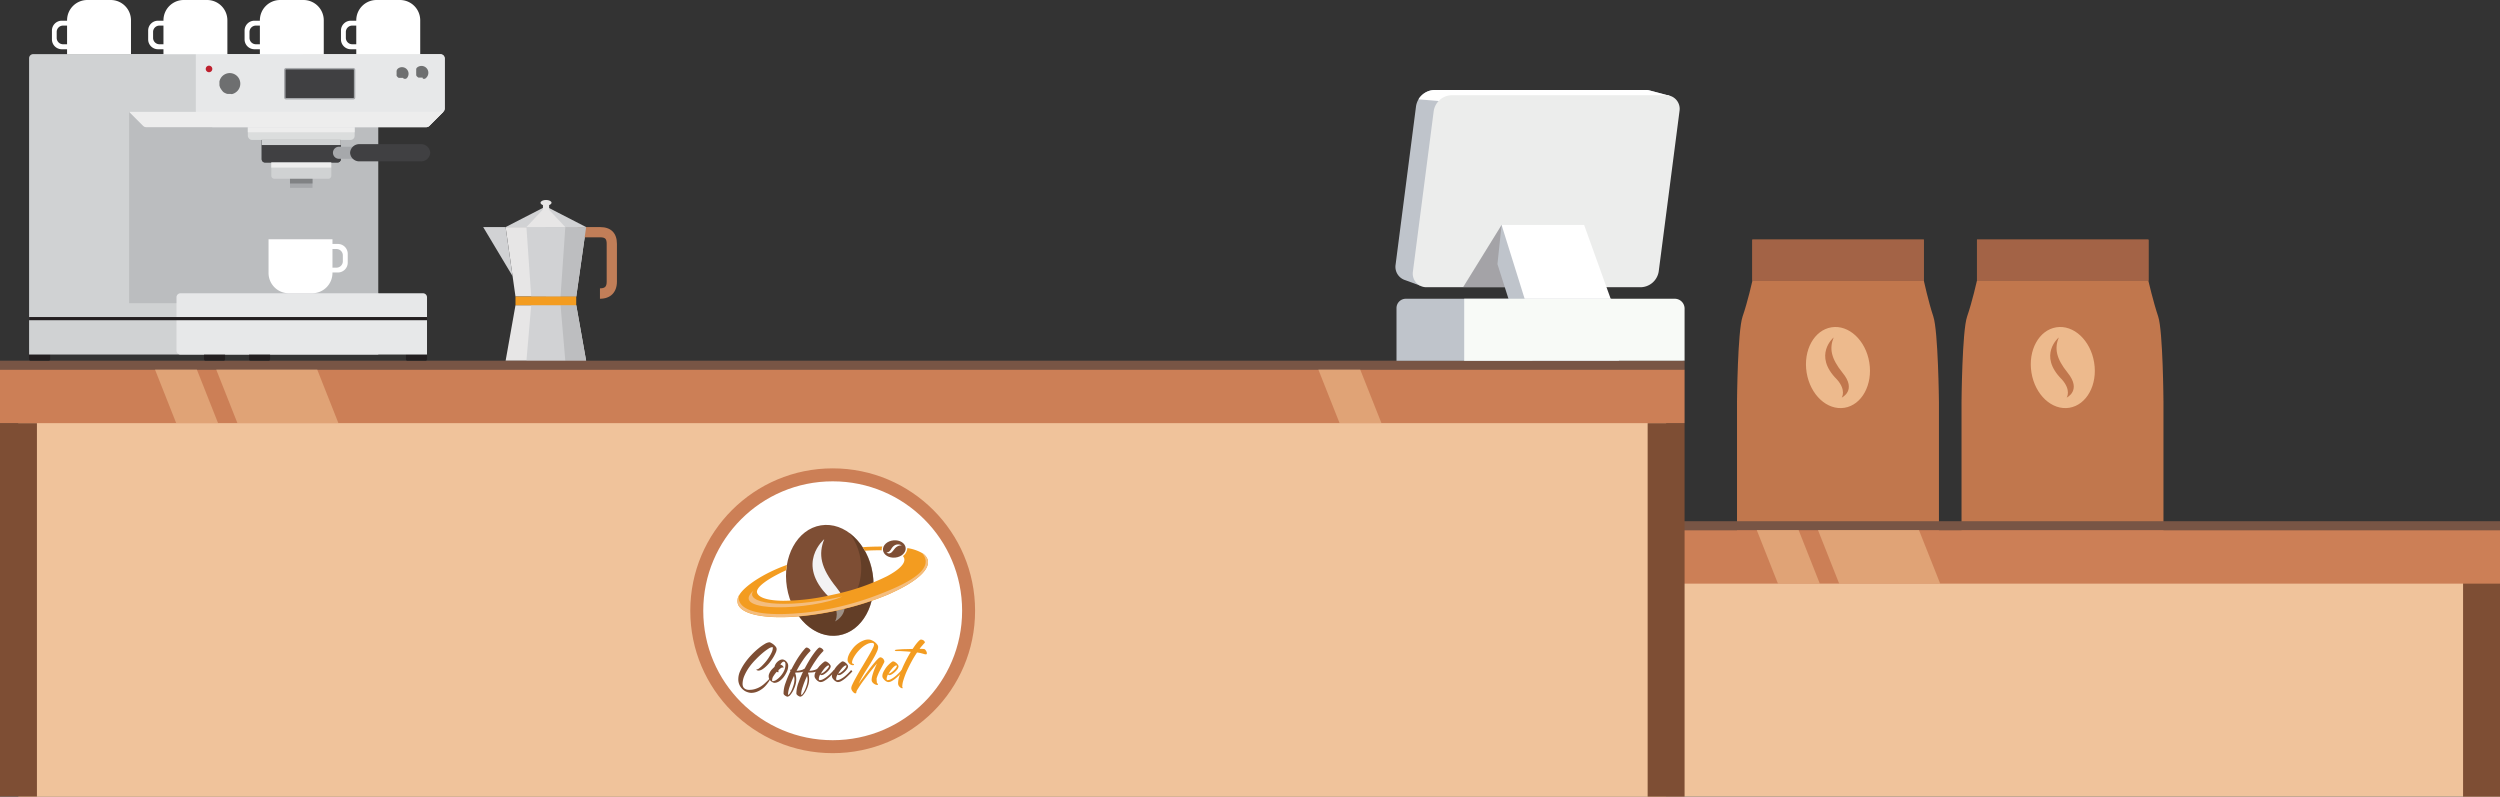 <svg xmlns="http://www.w3.org/2000/svg" viewBox="0 0 761.51 242.64"><rect x="0" y="0" width="761.51" height="242.64" fill="#333333" stroke="none"/><title>Element 6</title><g style="isolation:isolate"><g id="Ebene_2" data-name="Ebene 2"><g id="parts"><path d="M657.39,96.41c-1.48-4.39-3-10.93-3-10.93V73h-52.2V85.48s-1.47,6.54-3,10.93-1.7,26-1.7,26v42h61.51v-42S658.86,100.8,657.39,96.41Z" style="fill:#c1774d"/><path d="M629.72,73H602.23V85.5h52.21V73Z" style="fill:#7e4e34"/><path d="M637.88,110.41c-1.1-6.77-6.26-11.56-11.53-10.71s-8.66,7-7.56,13.8,6.26,11.56,11.53,10.71S639,117.18,637.88,110.41Zm-8.36,10.7s1.48-2.22-1.46-5.53c-7.43-7.39-.95-12.79-.95-12.79-1.37,3.39-.78,6.42,2.71,10.76C634.18,118.94,629.52,121.11,629.52,121.11Z" style="fill:#edba8d"/><path d="M629.72,73H602.23V85.5h52.21V73Z" style="fill:#b26d4f;opacity:0.7"/><path d="M588.9,96.41C587.43,92,586,85.48,586,85.48V73h-52.2V85.48s-1.47,6.54-3,10.93-1.7,26-1.7,26v42h61.51v-42S590.38,100.8,588.9,96.41Z" style="fill:#c1774d"/><path d="M561.23,73H533.75V85.5H586V73Z" style="fill:#7e4e34"/><path d="M569.4,110.41c-1.1-6.77-6.26-11.56-11.53-10.71s-8.66,7-7.56,13.8,6.26,11.56,11.53,10.71S570.49,117.18,569.4,110.41ZM561,121.11s1.48-2.22-1.46-5.53c-7.43-7.39-1-12.79-1-12.79-1.37,3.39-.78,6.42,2.71,10.76C565.7,118.94,561,121.11,561,121.11Z" style="fill:#edba8d"/><path d="M561.23,73H533.75V85.5H586V73Z" style="fill:#b26d4f;opacity:0.7"/><polygon points="175.53 92.97 157.02 92.97 154.01 109.91 178.54 109.91 175.53 92.97" style="fill:#e7e6e6"/><polygon points="157.02 90.33 175.53 90.33 178.54 69.17 154.01 69.17 157.02 90.33" style="fill:#e7e6e6"/><polygon points="166.27 62.86 166.27 62.86 154.01 69.17 178.54 69.17 166.27 62.86" style="fill:#d1d2d4"/><polygon points="166.27 62.86 166.27 62.86 160.35 69.17 172.2 69.17 166.27 62.86" style="fill:#e7e6e6"/><path d="M168,61.76c0-.47-.75-.85-1.68-.85s-1.67.38-1.67.85c0,.3.29.56.73.71v3.06h1.89V62.47C167.66,62.32,168,62.06,168,61.76Z" style="fill:#e7e6e6"/><path d="M182.75,91V87.83c1.53,0,2.05-.52,2.05-2.06V74.29c0-1.55-.45-2-2-2h-6.86V69.17h6.86c3.3,0,5.12,1.82,5.12,5.12V85.77C187.92,89,186,91,182.75,91Z" style="fill:#c17e58"/><polygon points="154.01 69.17 147.18 69.17 156.14 84.13 154.01 69.17" style="fill:#d1d2d4"/><polygon points="178.54 109.91 175.53 92.97 166.28 92.97 166.28 109.91 178.54 109.91" style="fill:#bdbec0"/><polygon points="170.74 92.97 161.81 92.97 160.35 109.91 172.2 109.91 170.74 92.97" style="fill:#d1d2d4"/><polygon points="166.28 69.17 166.28 90.33 175.53 90.33 178.54 69.17 166.28 69.17" style="fill:#bdbec0"/><polygon points="161.81 90.33 170.74 90.33 172.2 69.17 160.35 69.17 161.81 90.33" style="fill:#d1d2d4"/><rect x="157.02" y="90.33" width="18.5" height="2.64" style="fill:#f39c20"/><rect x="507.51" y="166.03" width="254" height="76.61" style="fill:#f0c39b"/><rect x="5.62" y="120.73" width="501.88" height="121.9" style="fill:#f0c39b"/><rect x="5.62" y="120.73" width="501.88" height="121.9" style="fill:#f0c39b"/><rect y="109.87" width="513.13" height="2.72" style="fill:#785545"/><rect x="750.26" y="166.03" width="11.25" height="76.61" style="fill:#7e4e34"/><rect x="507.51" y="161.48" width="254" height="16.3" style="fill:#cc7f56"/><rect x="507.51" y="158.76" width="254" height="2.72" style="fill:#785545"/><rect x="8.86" y="106.07" width="6.42" height="3.79" rx="0.41" ry="0.41" style="fill:#231f20"/><path d="M115.23,89.33H92.89V17.73a1.24,1.24,0,0,0-1.24-1.24H10.11a1.25,1.25,0,0,0-1.25,1.24V108H115.23Z" style="fill:#d0d2d3"/><rect x="62.14" y="106.07" width="6.42" height="3.79" rx="0.41" ry="0.41" style="fill:#231f20"/><rect x="123.65" y="106.07" width="6.42" height="3.79" rx="0.41" ry="0.41" style="fill:#231f20"/><rect x="75.85" y="106.07" width="6.42" height="3.79" rx="0.41" ry="0.41" style="fill:#231f20"/><rect x="39.33" y="33.02" width="75.89" height="59.33" style="fill:#bbbdbf"/><rect x="88.33" y="54.33" width="6.86" height="2.89" style="fill:#a6a8ab"/><polygon points="91.76 53 88.33 53 88.33 53 88.33 55.89 88.33 55.89 91.76 55.89 95.19 55.89 95.19 53 91.76 53" style="fill:#808284"/><rect x="79.72" y="41.59" width="24.08" height="7.9" rx="0.92" ry="0.92" style="fill:#404042"/><path d="M100.88,47.36a.29.29,0,0,0,0-.09.91.91,0,0,0-.9-.73H83.56a.92.92,0,0,0-.92.92v6.07a.93.93,0,0,0,.92.92H100a.92.92,0,0,0,.92-.92V47.46h0Z" style="fill:#d0d2d3"/><rect x="79.72" y="41.59" width="24.08" height="7.9" rx="0.92" ry="0.92" style="fill:#404042"/><rect x="75.49" y="31.94" width="32.54" height="10.68" rx="1.24" ry="1.24" style="fill:#dbdddd"/><rect x="75.49" y="38.75" width="32.54" height="1.55" style="fill:#ededed;mix-blend-mode:multiply"/><rect x="79.72" y="42.63" width="24.08" height="1.55" style="fill:#d0d2d3;mix-blend-mode:multiply"/><rect x="82.64" y="49.5" width="18.24" height="1.55" style="fill:#ededed;mix-blend-mode:multiply"/><path d="M135.13,16.92a1.53,1.53,0,0,0-1-.43H40.38A1.47,1.47,0,0,0,38.9,18V33a1.51,1.51,0,0,0,.43,1l4.24,4.24a1.49,1.49,0,0,0,1,.44h85.22a1.49,1.49,0,0,0,1-.44l4.24-4.24a1.51,1.51,0,0,0,.43-1V18A1.53,1.53,0,0,0,135.13,16.92Z" style="fill:#d0d2d3"/><path d="M135.11,16.92a1.53,1.53,0,0,0-1.05-.43H59.65V34.07l4.24,4.24a1.49,1.49,0,0,0,1,.44h64.88a1.49,1.49,0,0,0,1.05-.44l4.24-4.24a1.47,1.47,0,0,0,.43-1V18A1.48,1.48,0,0,0,135.11,16.92Z" style="fill:#e7e8e9"/><path d="M130.07,90.57V108H55a1.24,1.24,0,0,1-1.24-1.24V90.57A1.23,1.23,0,0,1,55,89.33h73.84A1.23,1.23,0,0,1,130.07,90.57Z" style="fill:#e7e8e9"/><path d="M64.67,21a1,1,0,1,1-1.05-1A1,1,0,0,1,64.67,21Z" style="fill:#be202e"/><path d="M70.61,28.67h0l.29-.07h0l.27-.1h0l.26-.12h0l.25-.15,0,0L72,28h0a3.23,3.23,0,0,0-2-5.74,3.24,3.24,0,0,0-2.7,1.45v0l-.15.26v0a2.1,2.1,0,0,0-.13.26v0c0,.09-.07.19-.1.28v0a2.45,2.45,0,0,0-.08.29h0a2.72,2.72,0,0,0,0,.3h0c0,.1,0,.21,0,.31s0,.2,0,.3h0c0,.1,0,.2,0,.3h0a2.45,2.45,0,0,0,.08.29h0a2.31,2.31,0,0,0,.1.28v0c0,.09.08.18.13.27v0l.15.26h0a2.48,2.48,0,0,0,.19.26h0A3.48,3.48,0,0,0,68,28h0a2,2,0,0,0,.25.18l0,0,.26.15h0c.09,0,.17.09.26.12h0l.27.1h0l.29.07h0l.3,0h.62Z" style="fill:#6e6f70"/><path d="M128.82,24l.08,0,.11,0,.08,0,.1,0,.07,0,.11,0,.06,0,.11-.07,0,0,.12-.09,0,0,.12-.11h0A2,2,0,0,0,127,20.61h0a.08.08,0,0,1,0,0l-.09.11-.07.09,0,.07-.06.1,0,.06a1.17,1.17,0,0,1,0,.11l0,.07a.49.49,0,0,0,0,.11l0,.07,0,.13s0,0,0,.06a.9.9,0,0,0,0,.16v0a1.34,1.34,0,0,0,0,.4v0a1.1,1.1,0,0,0,0,.16s0,0,0,.06l0,.13,0,.07a.76.76,0,0,0,0,.11l0,.07a1.17,1.17,0,0,1,0,.11l0,.06.06.1,0,.06a.36.36,0,0,0,.07.1l.06.07.07.07.07.06a.46.46,0,0,0,.07.07l.09.07.07.05.1.06.07,0,.09,0,.09,0,.09,0,.09,0,.1,0,.09,0,.12,0h.53Z" style="fill:#6e6f70"/><path d="M123,24l.09,0,.1,0,.08,0,.1,0,.08,0,.1,0,.06,0,.11-.06,0,0,.1-.08.05,0,.1-.1h0a2,2,0,0,0-2.82-2.82h0l0,0-.1.12-.06.08-.06.08-.05.08,0,.08a663960693773.33,663960693773.33,0,0,1-.08.18l0,.09a.3.3,0,0,0,0,.1s0,.05,0,.08l0,.11s0,.05,0,.08,0,.07,0,.11V22a.43.43,0,0,1,0,.05.43.43,0,0,0,0,.05v.15s0,.07,0,.1,0,.06,0,.09l0,.11s0,.05,0,.08a.3.3,0,0,0,0,.1l0,.09a.36.36,0,0,0,0,.09.3.3,0,0,0,0,.08.22.22,0,0,0,0,.08l.05.09.06.08.06.08a.3.3,0,0,0,.08.08l.05.06a.46.46,0,0,0,.07.07l.07.06.1.08.06,0,.1.06.07,0,.1,0,.07,0,.11,0,.08,0,.11,0,.08,0,.13,0h.53Z" style="fill:#6e6f70"/><rect x="86.75" y="20.92" width="21.26" height="9.16" rx="0.41" ry="0.41" style="fill:#404042"/><path d="M107.6,20.7H87.17a.64.64,0,0,0-.64.63v8.33a.64.64,0,0,0,.64.64H107.6a.64.64,0,0,0,.63-.64V21.33A.63.63,0,0,0,107.6,20.7Zm0,9.16H87.17a.2.2,0,0,1-.2-.2V21.33a.2.2,0,0,1,.2-.19H107.6a.2.2,0,0,1,.19.19v8.33A.2.2,0,0,1,107.6,29.86Z" style="fill:#a6a8ab"/><path d="M43.57,38.31a1.49,1.49,0,0,0,1,.44h85.2a1.49,1.49,0,0,0,1.05-.44l4.24-4.24H39.33Z" style="fill:#ededed;mix-blend-mode:multiply"/><rect x="8.86" y="96.57" width="121.21" height="0.97" style="fill:#231f20"/><path d="M109.49,48.37h-6.23a1.84,1.84,0,0,1-1.84-1.84h0a1.84,1.84,0,0,1,1.84-1.84h6.23Z" style="fill:#a6a8ab"/><path d="M128.11,49.15H109.57a2.78,2.78,0,0,1-2.93-2.62h0a2.78,2.78,0,0,1,2.93-2.62h18.54a2.79,2.79,0,0,1,2.94,2.62h0A2.79,2.79,0,0,1,128.11,49.15Z" style="fill:#404042"/><path d="M101.27,83.15V83h1.65a3,3,0,0,0,3-3V77.31a3,3,0,0,0-3-3h-1.65V73s0-.08,0-.11H81.8s0,.07,0,.11v10.2A6.19,6.19,0,0,0,88,89.33h7.1A6.19,6.19,0,0,0,101.27,83.15Zm3.16-3.56a1.94,1.94,0,0,1-1.94,1.94h-1.22V75.85h1.22a1.94,1.94,0,0,1,1.94,1.94Z" style="fill:#fff"/><path d="M108.52,6.18v.13h-1.66a3,3,0,0,0-3,3V12a3,3,0,0,0,3,3h1.66v1.53H128s0-.07,0-.11V6.18A6.18,6.18,0,0,0,121.81,0H114.7A6.18,6.18,0,0,0,108.52,6.18Zm-3.17,3.55a1.93,1.93,0,0,1,1.94-1.93h1.23v5.68h-1.23a1.94,1.94,0,0,1-1.94-1.94Z" style="fill:#fff"/><path d="M79.16,6.18v.13H77.5a3,3,0,0,0-3,3V12a3,3,0,0,0,3,3h1.66v1.53H98.62s0-.07,0-.11V6.18A6.19,6.19,0,0,0,92.44,0h-7.1A6.18,6.18,0,0,0,79.16,6.18ZM76,9.73A1.93,1.93,0,0,1,77.93,7.8h1.23v5.68H77.93A1.94,1.94,0,0,1,76,11.54Z" style="fill:#fff"/><path d="M49.79,6.18v.13H48.13a3,3,0,0,0-3,3V12a3,3,0,0,0,3,3h1.66v1.42s0,.07,0,.11H69.26V6.18A6.18,6.18,0,0,0,63.08,0H56A6.18,6.18,0,0,0,49.79,6.18ZM46.63,9.73A1.93,1.93,0,0,1,48.57,7.8h1.22v5.68H48.57a1.94,1.94,0,0,1-1.94-1.94Z" style="fill:#fff"/><path d="M20.43,6.18v.13H18.77a3,3,0,0,0-2.95,3V12a3,3,0,0,0,2.95,3h1.66v1.42s0,.07,0,.11H39.9V6.18A6.18,6.18,0,0,0,33.72,0H26.61A6.18,6.18,0,0,0,20.43,6.18ZM17.27,9.73A1.92,1.92,0,0,1,19.2,7.8h1.23v5.68H19.2a1.93,1.93,0,0,1-1.93-1.94Z" style="fill:#fff"/><path d="M463.87,34.73l20.89,9.35,2.8,5.64,21.15-1.46a8.22,8.22,0,0,0-2.79-1.69s2-10.91,1.57-14Z" style="fill:#81808a"/><path d="M425.1,80.63l6.23-48.27A5.85,5.85,0,0,1,437,27.41h64.39a4.81,4.81,0,0,1,.77.06l0,0,6.3,1.67.17,7.93L506,33.4l-.81-.18-9.51,47.46a6.38,6.38,0,0,1-6,4.9H434.28L432.57,87l-4.52-1.66A4.25,4.25,0,0,1,425.1,80.63Z" style="fill:#bfc4cb"/><path d="M432.08,30.26A5.87,5.87,0,0,1,437,27.41h64.39a4.81,4.81,0,0,1,.77.06l0,0,6.3,1.67.17,7.93L506,33.4l-.81-.18-1.49,7.44c-10.28-.51-23.69-1.06-24.48-.8-1.27.42-41-9.11-41-9.11Z" style="fill:#fff"/><path d="M430.38,82.69a4.15,4.15,0,0,0,4.22,4.8h65.19a5.67,5.67,0,0,0,5.46-4.8l6.34-48.89a4.16,4.16,0,0,0-4.22-4.8H442.18a5.67,5.67,0,0,0-5.46,4.8Z" style="fill:#ecedec"/><g style="opacity:0.5"><polygon points="457.39 68.52 468.6 72.52 467.42 87.49 445.66 87.49 457.39 68.52" style="fill:#5c5a62"/></g><polygon points="456.13 80.45 460.94 95.59 490.7 95.59 480.97 69.12 457.39 68.52 456.13 80.45" style="fill:#bfc4cb"/><polygon points="457.39 68.52 465.75 95.3 492.16 95.3 482.53 68.52 457.39 68.52" style="fill:#fff"/><path d="M493.14,109.87V93.8A2.84,2.84,0,0,0,490.32,91H428.21a2.84,2.84,0,0,0-2.83,2.83v16.07Z" style="fill:#bfc4cb"/><path d="M513.13,109.87v-16A3,3,0,0,0,510.19,91H446v18.9Z" style="fill:#f8faf7"/><rect y="128.88" width="11.25" height="113.75" style="fill:#7e4e34"/><polyline points="513.13 128.88 501.88 128.88 501.88 242.64 513.13 242.64 513.13 128.88" style="fill:#7e4e34"/><rect y="112.59" width="513.13" height="16.3" style="fill:#cc7f56"/><polygon points="72.32 128.88 103.08 128.88 96.63 112.58 65.87 112.58 72.32 128.88" style="fill:#edba8d;opacity:0.6"/><polygon points="53.67 128.88 66.42 128.88 59.97 112.58 47.22 112.58 53.67 128.88" style="fill:#edba8d;opacity:0.6"/><polygon points="408.04 128.88 420.79 128.88 414.33 112.58 401.58 112.58 408.04 128.88" style="fill:#edba8d;opacity:0.6"/><polygon points="560.22 177.77 590.99 177.77 584.53 161.47 553.77 161.47 560.22 177.77" style="fill:#edba8d;opacity:0.6"/><polygon points="541.57 177.77 554.32 177.77 547.87 161.47 535.12 161.47 541.57 177.77" style="fill:#edba8d;opacity:0.6"/><circle cx="253.64" cy="186.04" r="41.4" style="fill:#fff;stroke:#cc7f56;stroke-miterlimit:10;stroke-width:3.951px"/><ellipse cx="252.75" cy="176.77" rx="13.22" ry="16.97" transform="translate(-25.01 42.69) rotate(-9.2)" style="fill:#7e4e34"/><path d="M254.36,189.29s6.38-3,.42-10.35c-4.78-5.93-5.58-10.07-3.71-14.7,0,0-8.85,7.38,1.31,17.48C256.39,186.25,254.36,189.29,254.36,189.29Z" style="fill:#f3f2f3"/><path d="M255.39,193.54c7.21-1.11,11.89-9.5,10.44-18.76a19,19,0,0,0-7.14-12.48,17.73,17.73,0,0,1,3.37,13.85c-.78,5-4.07,8.81-8.36,9.89a25.69,25.69,0,0,1-9.92.5,7.43,7.43,0,0,1-1.47-.4C245.3,191.24,250.3,194.31,255.39,193.54Z" style="fill:#492e1b;opacity:0.5;isolation:isolate"/><path d="M282.53,170.36a3.93,3.93,0,0,0-1.72-1.94h0a12.81,12.81,0,0,0-4.44-1.47,3.17,3.17,0,0,1-1.33,2.42,2.12,2.12,0,0,1,.36.64c.52,1.55-1.49,3.53-5.17,5.49a66.72,66.72,0,0,1-15.29,5.38l-2.58.57A67.38,67.38,0,0,1,238.51,183c-4.39-.06-7.37-.87-7.89-2.42s2.88-4.16,8.87-6.9l.2-1.6c-7.21,2.56-13,6.54-14.49,9.15h0a3.32,3.32,0,0,0-.42,2.77c1.1,3.19,8.15,4.52,17.62,3.84a90.44,90.44,0,0,0,14.17-2.23A88,88,0,0,0,270,181.31c.7-.29,1.38-.59,2-.9C279.3,177.06,283.54,173.29,282.53,170.36Z" style="fill:#f39c20"/><path d="M268.6,167.63a1.85,1.85,0,0,1,.19-1.15c-1.93,0-4.11.05-6,.19l.67,1.09C265.3,167.63,267.25,167.6,268.6,167.63Z" style="fill:#f39c20"/><path d="M282.53,170.36a3.93,3.93,0,0,0-1.72-1.94c3.94,4.45-2.68,8.64-12.44,12.4a89.6,89.6,0,0,1-22.74,5.74c-23.39,2.48-20.54-5.19-20.46-5.37a3.31,3.31,0,0,0-.42,2.76c1.1,3.2,8.15,4.53,17.62,3.85a91.34,91.34,0,0,0,14.16-2.24A88.9,88.9,0,0,0,270,181.3c.7-.3,1.38-.59,2-.9C279.3,177.06,283.54,173.29,282.53,170.36Z" style="fill:#f4bd7e"/><path id="_Pfad_" data-name=" Pfad " d="M229.58,179.85c-8.18,7.08,18.27,6,27,1.84C237.73,185.87,226.52,183.58,229.58,179.85Z" style="fill:#f4bd7e"/><ellipse cx="272.41" cy="167.22" rx="3.47" ry="2.64" transform="translate(-14.67 26.68) rotate(-5.46)" style="fill:#7e4e34"/><path d="M270,168.25s1,1,2.05-.52c.88-1.26,1.64-1.66,2.66-1.59,0,0-2-1.25-3.35,1.27-.65,1.06-1.36.84-1.36.84Z" style="fill:#fff"/><path d="M231.05,204.27a1,1,0,0,1-.34-.06.67.67,0,0,1-.25-.13c-.06,0-.08-.09-.06-.12s.06-.06.17-.06a1.31,1.31,0,0,0,.68-.34,7.58,7.58,0,0,0,1-.89c.36-.37.73-.77,1.11-1.24a14.28,14.28,0,0,0,1-1.43,10.74,10.74,0,0,0,.76-1.42,3.5,3.5,0,0,0,.29-1.26c0-.14-.07-.2-.21-.2a2.64,2.64,0,0,0-1.14.48,16.39,16.39,0,0,0-1.78,1.32,27.68,27.68,0,0,0-2.06,1.94,19.08,19.08,0,0,0-2,2.35,14.58,14.58,0,0,0-1.45,2.55,6.5,6.5,0,0,0-.58,2.53,2.59,2.59,0,0,0,.09.68,1.5,1.5,0,0,0,.33.59,2.09,2.09,0,0,0,.64.42,2.58,2.58,0,0,0,1,.15,5.72,5.72,0,0,0,1.92-.31,7.26,7.26,0,0,0,1.6-.74,8.4,8.4,0,0,0,1.27-1c.37-.34.68-.63.93-.9l.56-.59c.12-.14.18-.14.18,0a1.33,1.33,0,0,1-.18.45,6.58,6.58,0,0,1-.55.86,9.62,9.62,0,0,1-.85,1.06,6.24,6.24,0,0,1-1.16,1,6.42,6.42,0,0,1-1.46.78,4.93,4.93,0,0,1-1.71.31,3.77,3.77,0,0,1-1.11-.22,3.7,3.7,0,0,1-1.29-.71,4.07,4.07,0,0,1-1.51-3.32,5.89,5.89,0,0,1,.56-2.37,15.7,15.7,0,0,1,1.45-2.52,21,21,0,0,1,1.95-2.37,22.51,22.51,0,0,1,2.14-2,15.31,15.31,0,0,1,1.95-1.38,3.33,3.33,0,0,1,1.43-.53,1.39,1.39,0,0,1,.5.19,4.46,4.46,0,0,1,.74.48,4.31,4.31,0,0,1,.67.68,1.2,1.2,0,0,1,.29.78,2.85,2.85,0,0,1-.26,1,12.8,12.8,0,0,1-.68,1.33,15.1,15.1,0,0,1-1,1.47,9.65,9.65,0,0,1-1.2,1.35,7.55,7.55,0,0,1-1.27,1A2.45,2.45,0,0,1,231.05,204.27Z" style="fill:#7e4e34"/><path d="M235.92,208a1.29,1.29,0,0,1-.5-.14,2.09,2.09,0,0,1-.59-.39,2,2,0,0,1-.49-.62,1.72,1.72,0,0,1-.2-.83,1.9,1.9,0,0,1,.15-.78,4.19,4.19,0,0,1,.39-.76,4.92,4.92,0,0,1,.57-.71c.22-.22.44-.44.67-.64a2.77,2.77,0,0,1,.26-.73,3.28,3.28,0,0,1,1.31-1.3,1.75,1.75,0,0,1,.93-.22,1.45,1.45,0,0,1,.45.13,1.79,1.79,0,0,1,.54.37,2.4,2.4,0,0,1,.48.62,1.64,1.64,0,0,1,.2.87,4.19,4.19,0,0,1-.4,1.7,9,9,0,0,1-1,1.68,6,6,0,0,1-1.34,1.27A2.85,2.85,0,0,1,235.92,208Zm-.33-.54a2,2,0,0,0,.93-.4,6.37,6.37,0,0,0,1.23-1.09,7.28,7.28,0,0,0,1.06-1.58,4.32,4.32,0,0,0,.44-1.91,2.09,2.09,0,0,0,0-.25,1,1,0,0,0-.06-.31.66.66,0,0,0-.16-.26.46.46,0,0,0-.31-.13.78.78,0,0,0-.49.25,2.45,2.45,0,0,0-.53.67,1.36,1.36,0,0,1,.53.22.92.92,0,0,1,.31.31,1,1,0,0,1,.12.28c0,.07,0,.12-.06.12a.1.1,0,0,1-.08-.05s-.09,0-.22,0a1,1,0,0,0-.49.21c-.24.19-.47.38-.69.59v.17a1,1,0,0,0,0,.24.4.4,0,0,1,0,.15c0,.06,0,.09-.15.08a1,1,0,0,1-.36-.16,9.45,9.45,0,0,0-1,1.32,2.18,2.18,0,0,0-.41,1.18,1.09,1.09,0,0,0,0,.25c0,.09.12.14.27.14Z" style="fill:#7e4e34"/><path d="M245.68,197.24a1.22,1.22,0,0,1,.45.13,1.88,1.88,0,0,1,.43.31.92.92,0,0,1,.26.35.23.23,0,0,1,0,.3,18.81,18.81,0,0,0-2.23,2.74,33.81,33.81,0,0,0-1.95,3.26,5.59,5.59,0,0,0,1.56-.25,3.78,3.78,0,0,0,1.38-.71c.14-.09.2-.17.2-.22a.2.2,0,0,1,.08-.15s.09,0,.11.06a.63.63,0,0,1,0,.31,1.24,1.24,0,0,1-.11.42.8.8,0,0,1-.28.37,2.69,2.69,0,0,1-.65.34,4.71,4.71,0,0,1-.91.25,7.9,7.9,0,0,1-1.68.09.39.39,0,0,0-.06.13.45.45,0,0,1-.06.12,3.34,3.34,0,0,1,.21.68,5.82,5.82,0,0,1,.11,1.18,6,6,0,0,1-.26,1.74,9.94,9.94,0,0,1-.67,1.66,7.11,7.11,0,0,1-.83,1.27,1.6,1.6,0,0,1-.81.58h-.09a.75.75,0,0,1-.36-.1,2,2,0,0,1-.4-.23,1.64,1.64,0,0,1-.33-.31.52.52,0,0,1-.12-.34,9.25,9.25,0,0,1,.62-3.21,32,32,0,0,1,1.52-3.63.53.53,0,0,1-.17-.25c0-.06.12-.14.43-.23.45-.89.91-1.72,1.38-2.52a24.56,24.56,0,0,1,1.37-2.09,15.55,15.55,0,0,1,1.13-1.44C245.29,197.43,245.52,197.24,245.68,197.24ZM242,207a4.11,4.11,0,0,0-.15-1.1,25.74,25.74,0,0,0-1.34,3.31,7.82,7.82,0,0,0-.48,2.31.5.5,0,0,0,0,.17,1.14,1.14,0,0,0,.57-.5,6.15,6.15,0,0,0,.64-1.15,13.3,13.3,0,0,0,.52-1.5A6.73,6.73,0,0,0,242,207Z" style="fill:#7e4e34"/><path d="M249.63,197.24a1.17,1.17,0,0,1,.45.13,1.94,1.94,0,0,1,.44.31,1,1,0,0,1,.26.35.24.24,0,0,1,0,.3,18.18,18.18,0,0,0-2.23,2.74,33.91,33.91,0,0,0-2,3.26,5.6,5.6,0,0,0,1.57-.25,3.94,3.94,0,0,0,1.38-.71c.14-.09.2-.17.2-.22a.18.18,0,0,1,.08-.15s.09,0,.11.06a.78.78,0,0,1,0,.31,1.53,1.53,0,0,1-.11.42.87.87,0,0,1-.28.37,2.69,2.69,0,0,1-.65.34,5,5,0,0,1-.92.25,7.8,7.8,0,0,1-1.67.09.4.4,0,0,0-.07.13.27.27,0,0,1-.06.12,3.37,3.37,0,0,1,.22.68,5.82,5.82,0,0,1,.11,1.18,5.7,5.7,0,0,1-.27,1.74,10.83,10.83,0,0,1-.66,1.66,6.66,6.66,0,0,1-.84,1.27,1.56,1.56,0,0,1-.81.58h-.09a.78.78,0,0,1-.36-.1,2,2,0,0,1-.4-.23,2.42,2.42,0,0,1-.33-.31.58.58,0,0,1-.12-.34,9.49,9.49,0,0,1,.62-3.21,36.11,36.11,0,0,1,1.52-3.63.53.53,0,0,1-.17-.25c0-.06.12-.14.44-.23.44-.89.91-1.72,1.38-2.52a24.63,24.63,0,0,1,1.36-2.09c.36-.5.73-1,1.13-1.44S249.49,197.24,249.63,197.24ZM246,207a3.75,3.75,0,0,0-.16-1.1,27.22,27.22,0,0,0-1.33,3.31,7.5,7.5,0,0,0-.48,2.31,1,1,0,0,0,0,.17,1.11,1.11,0,0,0,.58-.5,6.73,6.73,0,0,0,.63-1.15,13.35,13.35,0,0,0,.53-1.5A6.73,6.73,0,0,0,246,207Z" style="fill:#7e4e34"/><path d="M254.35,204.49a13.43,13.43,0,0,1-.95,1,14.83,14.83,0,0,1-1.16,1.09,8,8,0,0,1-1.21.85,2.29,2.29,0,0,1-1.1.34,1.36,1.36,0,0,1-.55-.17,2.48,2.48,0,0,1-.59-.43,3.79,3.79,0,0,1-.48-.58,1.34,1.34,0,0,1-.2-.63,2.59,2.59,0,0,1,.2-1,6.58,6.58,0,0,1,.53-1,8.38,8.38,0,0,1,.71-1c.27-.29.52-.54.76-.77s.42-.36.64-.53a1,1,0,0,1,.39-.2,1.15,1.15,0,0,1,.57.17,2.44,2.44,0,0,1,.54.4,2.28,2.28,0,0,1,.42.5.77.77,0,0,1,.17.43,1.75,1.75,0,0,1-.31.83,5.15,5.15,0,0,1-.76.86,5.52,5.52,0,0,1-.91.7,1.63,1.63,0,0,1-.79.3.43.43,0,0,1-.25-.07.59.59,0,0,1-.2-.15,5.6,5.6,0,0,0-.3.71,3.22,3.22,0,0,0-.11.62.55.55,0,0,0,.07.31.18.18,0,0,0,.15.11,2.44,2.44,0,0,0,1.12-.31,7.72,7.72,0,0,0,1.18-.77,11.65,11.65,0,0,0,1.11-1c.36-.35.67-.68.92-1Zm-2-1.79a.91.91,0,0,0-.5.22,4.19,4.19,0,0,0-.62.57c-.23.27-.43.53-.63.81s-.41.61-.58.92a2.68,2.68,0,0,0,1-.52,5.63,5.63,0,0,0,.91-.85,2.86,2.86,0,0,0,.56-.81C252.56,202.81,252.52,202.7,252.33,202.7Z" style="fill:#7e4e34"/><path d="M259.64,204.49a13.43,13.43,0,0,1-.95,1,14.83,14.83,0,0,1-1.16,1.09,8.49,8.49,0,0,1-1.21.85,2.29,2.29,0,0,1-1.1.34,1.36,1.36,0,0,1-.55-.17,2.48,2.48,0,0,1-.59-.43,3.79,3.79,0,0,1-.48-.58,1.34,1.34,0,0,1-.2-.63,2.59,2.59,0,0,1,.2-1,6.58,6.58,0,0,1,.53-1,8.38,8.38,0,0,1,.71-1c.27-.29.52-.54.76-.77s.42-.36.64-.53a1,1,0,0,1,.39-.2,1.15,1.15,0,0,1,.57.17,2.44,2.44,0,0,1,.54.4,2.28,2.28,0,0,1,.42.5.77.77,0,0,1,.17.43,1.75,1.75,0,0,1-.31.83,5.15,5.15,0,0,1-.76.86,5.52,5.52,0,0,1-.91.7,1.63,1.63,0,0,1-.79.3.43.43,0,0,1-.25-.07.59.59,0,0,1-.2-.15,5.6,5.6,0,0,0-.3.71,3.22,3.22,0,0,0-.11.62.55.55,0,0,0,.07.31.18.18,0,0,0,.15.11,2.44,2.44,0,0,0,1.12-.31,8.24,8.24,0,0,0,1.18-.77,13,13,0,0,0,1.11-1c.36-.35.67-.68.92-1Zm-2-1.79a.91.91,0,0,0-.5.22,3.75,3.75,0,0,0-.62.57c-.23.27-.44.53-.64.81s-.4.61-.57.92a2.64,2.64,0,0,0,1-.52,5.69,5.69,0,0,0,.92-.85,2.83,2.83,0,0,0,.55-.81c.11-.23.08-.34-.1-.34Z" style="fill:#7e4e34"/><path d="M267.08,207.71a.85.85,0,0,0,.06.36.25.25,0,0,0,.13.12l.12.08a.22.22,0,0,1,.06.17c0,.14-.1.2-.31.19a1.88,1.88,0,0,1-.66-.2,2.28,2.28,0,0,1-.67-.53,1.2,1.2,0,0,1-.31-.81,5.4,5.4,0,0,1,.14-1c.09-.39.22-.81.37-1.28s.33-.91.53-1.38.39-.91.59-1.32c-.34.41-.75.87-1.18,1.42s-.9,1.11-1.37,1.72l-1.36,1.8c-.45.59-.85,1.16-1.19,1.67s-.64,1-.86,1.34a2.14,2.14,0,0,0-.32.74c0,.26-.08.39-.25.4a.78.78,0,0,1-.53-.21,3.11,3.11,0,0,1-.53-.62,1.55,1.55,0,0,1-.24-.78,2.68,2.68,0,0,1,.29-1c.2-.45.47-1,.79-1.58s.7-1.27,1.12-2,.84-1.43,1.27-2.14.85-1.44,1.27-2.14.79-1.35,1.12-1.94.59-1.1.79-1.52a2.47,2.47,0,0,0,.29-.91.44.44,0,0,0-.15-.39.78.78,0,0,0-.53-.14,3.24,3.24,0,0,0-1.33.31,7.4,7.4,0,0,0-1.37.84,11.43,11.43,0,0,0-2.32,2.49,8.5,8.5,0,0,0-.73,1.27,2.76,2.76,0,0,0-.27,1,.48.48,0,0,0,.1.35.28.28,0,0,0,.2.1.8.8,0,0,1,.2.07.13.13,0,0,1,.09.15c0,.14-.11.2-.31.22a1.38,1.38,0,0,1-.66-.17,1.79,1.79,0,0,1-.67-.58,1.34,1.34,0,0,1-.31-.94,3.54,3.54,0,0,1,.26-1.2,6.25,6.25,0,0,1,.72-1.35,9.59,9.59,0,0,1,1-1.33,8.08,8.08,0,0,1,1.33-1.15,7.39,7.39,0,0,1,1.49-.8,4,4,0,0,1,1.55-.31,2.32,2.32,0,0,1,1,.23,4.13,4.13,0,0,1,1.68,1.3,1.29,1.29,0,0,1,.28.73,3.49,3.49,0,0,1-.34,1.35,18.39,18.39,0,0,1-.86,1.72c-.34.62-.74,1.27-1.17,2l-1.32,2.09c-.44.7-.86,1.4-1.24,2.08a18.77,18.77,0,0,0-1,2c.3-.45.66-1,1.06-1.52s.82-1.17,1.27-1.76.88-1.19,1.33-1.76.87-1.09,1.26-1.54a11.81,11.81,0,0,1,1-1.08,1.3,1.3,0,0,1,.67-.42h0a.56.56,0,0,1,.29.06,1.38,1.38,0,0,1,.69.53,1.36,1.36,0,0,1,.26.69,1.33,1.33,0,0,1-.19.5c-.12.25-.28.54-.46.9s-.39.74-.62,1.16a11.7,11.7,0,0,0-.62,1.29,10.24,10.24,0,0,0-.47,1.27A6.68,6.68,0,0,0,267.08,207.71Z" style="fill:#f39c20"/><path d="M275,204.49a11.57,11.57,0,0,1-.94,1,13.36,13.36,0,0,1-1.17,1.09,7.49,7.49,0,0,1-1.21.85,2.22,2.22,0,0,1-1.1.34,1.36,1.36,0,0,1-.54-.17,2.29,2.29,0,0,1-.59-.43,3.29,3.29,0,0,1-.48-.58,1.24,1.24,0,0,1-.2-.63,2.59,2.59,0,0,1,.2-1,6.58,6.58,0,0,1,.53-1,7.34,7.34,0,0,1,.71-1c.26-.29.51-.54.76-.77a8.18,8.18,0,0,1,.64-.53.93.93,0,0,1,.38-.2,1.16,1.16,0,0,1,.58.17,2.44,2.44,0,0,1,.54.4,2.28,2.28,0,0,1,.42.5.85.85,0,0,1,.17.43,1.75,1.75,0,0,1-.31.83,5.64,5.64,0,0,1-.76.86,5.52,5.52,0,0,1-.91.7,1.7,1.7,0,0,1-.8.3.4.4,0,0,1-.24-.07.74.74,0,0,1-.21-.15,7.52,7.52,0,0,0-.29.71,3.22,3.22,0,0,0-.11.62.64.64,0,0,0,.06.31.21.21,0,0,0,.16.11,2.4,2.4,0,0,0,1.11-.31,7.72,7.72,0,0,0,1.18-.77,13.13,13.13,0,0,0,1.12-1c.36-.35.67-.68.92-1Zm-2-1.79a.91.91,0,0,0-.5.22,4.19,4.19,0,0,0-.62.57c-.23.27-.43.53-.64.81s-.4.61-.57.92a2.64,2.64,0,0,0,1-.52,5.69,5.69,0,0,0,.92-.85,2.86,2.86,0,0,0,.56-.81C273.24,202.81,273.19,202.7,273,202.7Z" style="fill:#f39c20"/><path d="M281.45,197.69a.69.69,0,0,1,.45.3,2.53,2.53,0,0,1,.34.57,1,1,0,0,1,.07.54c0,.16-.15.24-.35.21a1.63,1.63,0,0,1-.45-.08l-.44-.13-.65-.17c-.26-.06-.63-.12-1.08-.18a30,30,0,0,0-1.68,2.77c-.54,1-1,1.94-1.44,2.89a23.65,23.65,0,0,0-1,2.65,7.45,7.45,0,0,0-.39,2.05c0,.15,0,.23.06.25s.07.07.07.17-.08.14-.22.11a1.4,1.4,0,0,1-.48-.22,1.79,1.79,0,0,1-.48-.51,1.48,1.48,0,0,1-.22-.81,7.55,7.55,0,0,1,.34-2,22.34,22.34,0,0,1,.9-2.45c.37-.87.78-1.74,1.24-2.62s.93-1.71,1.4-2.48c-.78-.08-1.44-.13-2-.16l-1.35-.08-.8,0h-.38a.34.34,0,0,1-.17-.05l-.11-.08a.29.29,0,0,1-.07-.12c0-.06.17-.11.49-.16s.76-.07,1.29-.11,1.1-.06,1.75-.07l1.91-.05c.28-.42.54-.81.79-1.15s.5-.65.72-.9a5.48,5.48,0,0,1,.59-.59.65.65,0,0,1,.43-.21,1.25,1.25,0,0,1,.54.12,1.07,1.07,0,0,1,.41.28.81.81,0,0,1,.21.33.29.29,0,0,1,0,.24,10.61,10.61,0,0,0-.78.86,10,10,0,0,0-.8,1c.27,0,.54,0,.77,0Z" style="fill:#f39c20"/></g></g></g></svg>